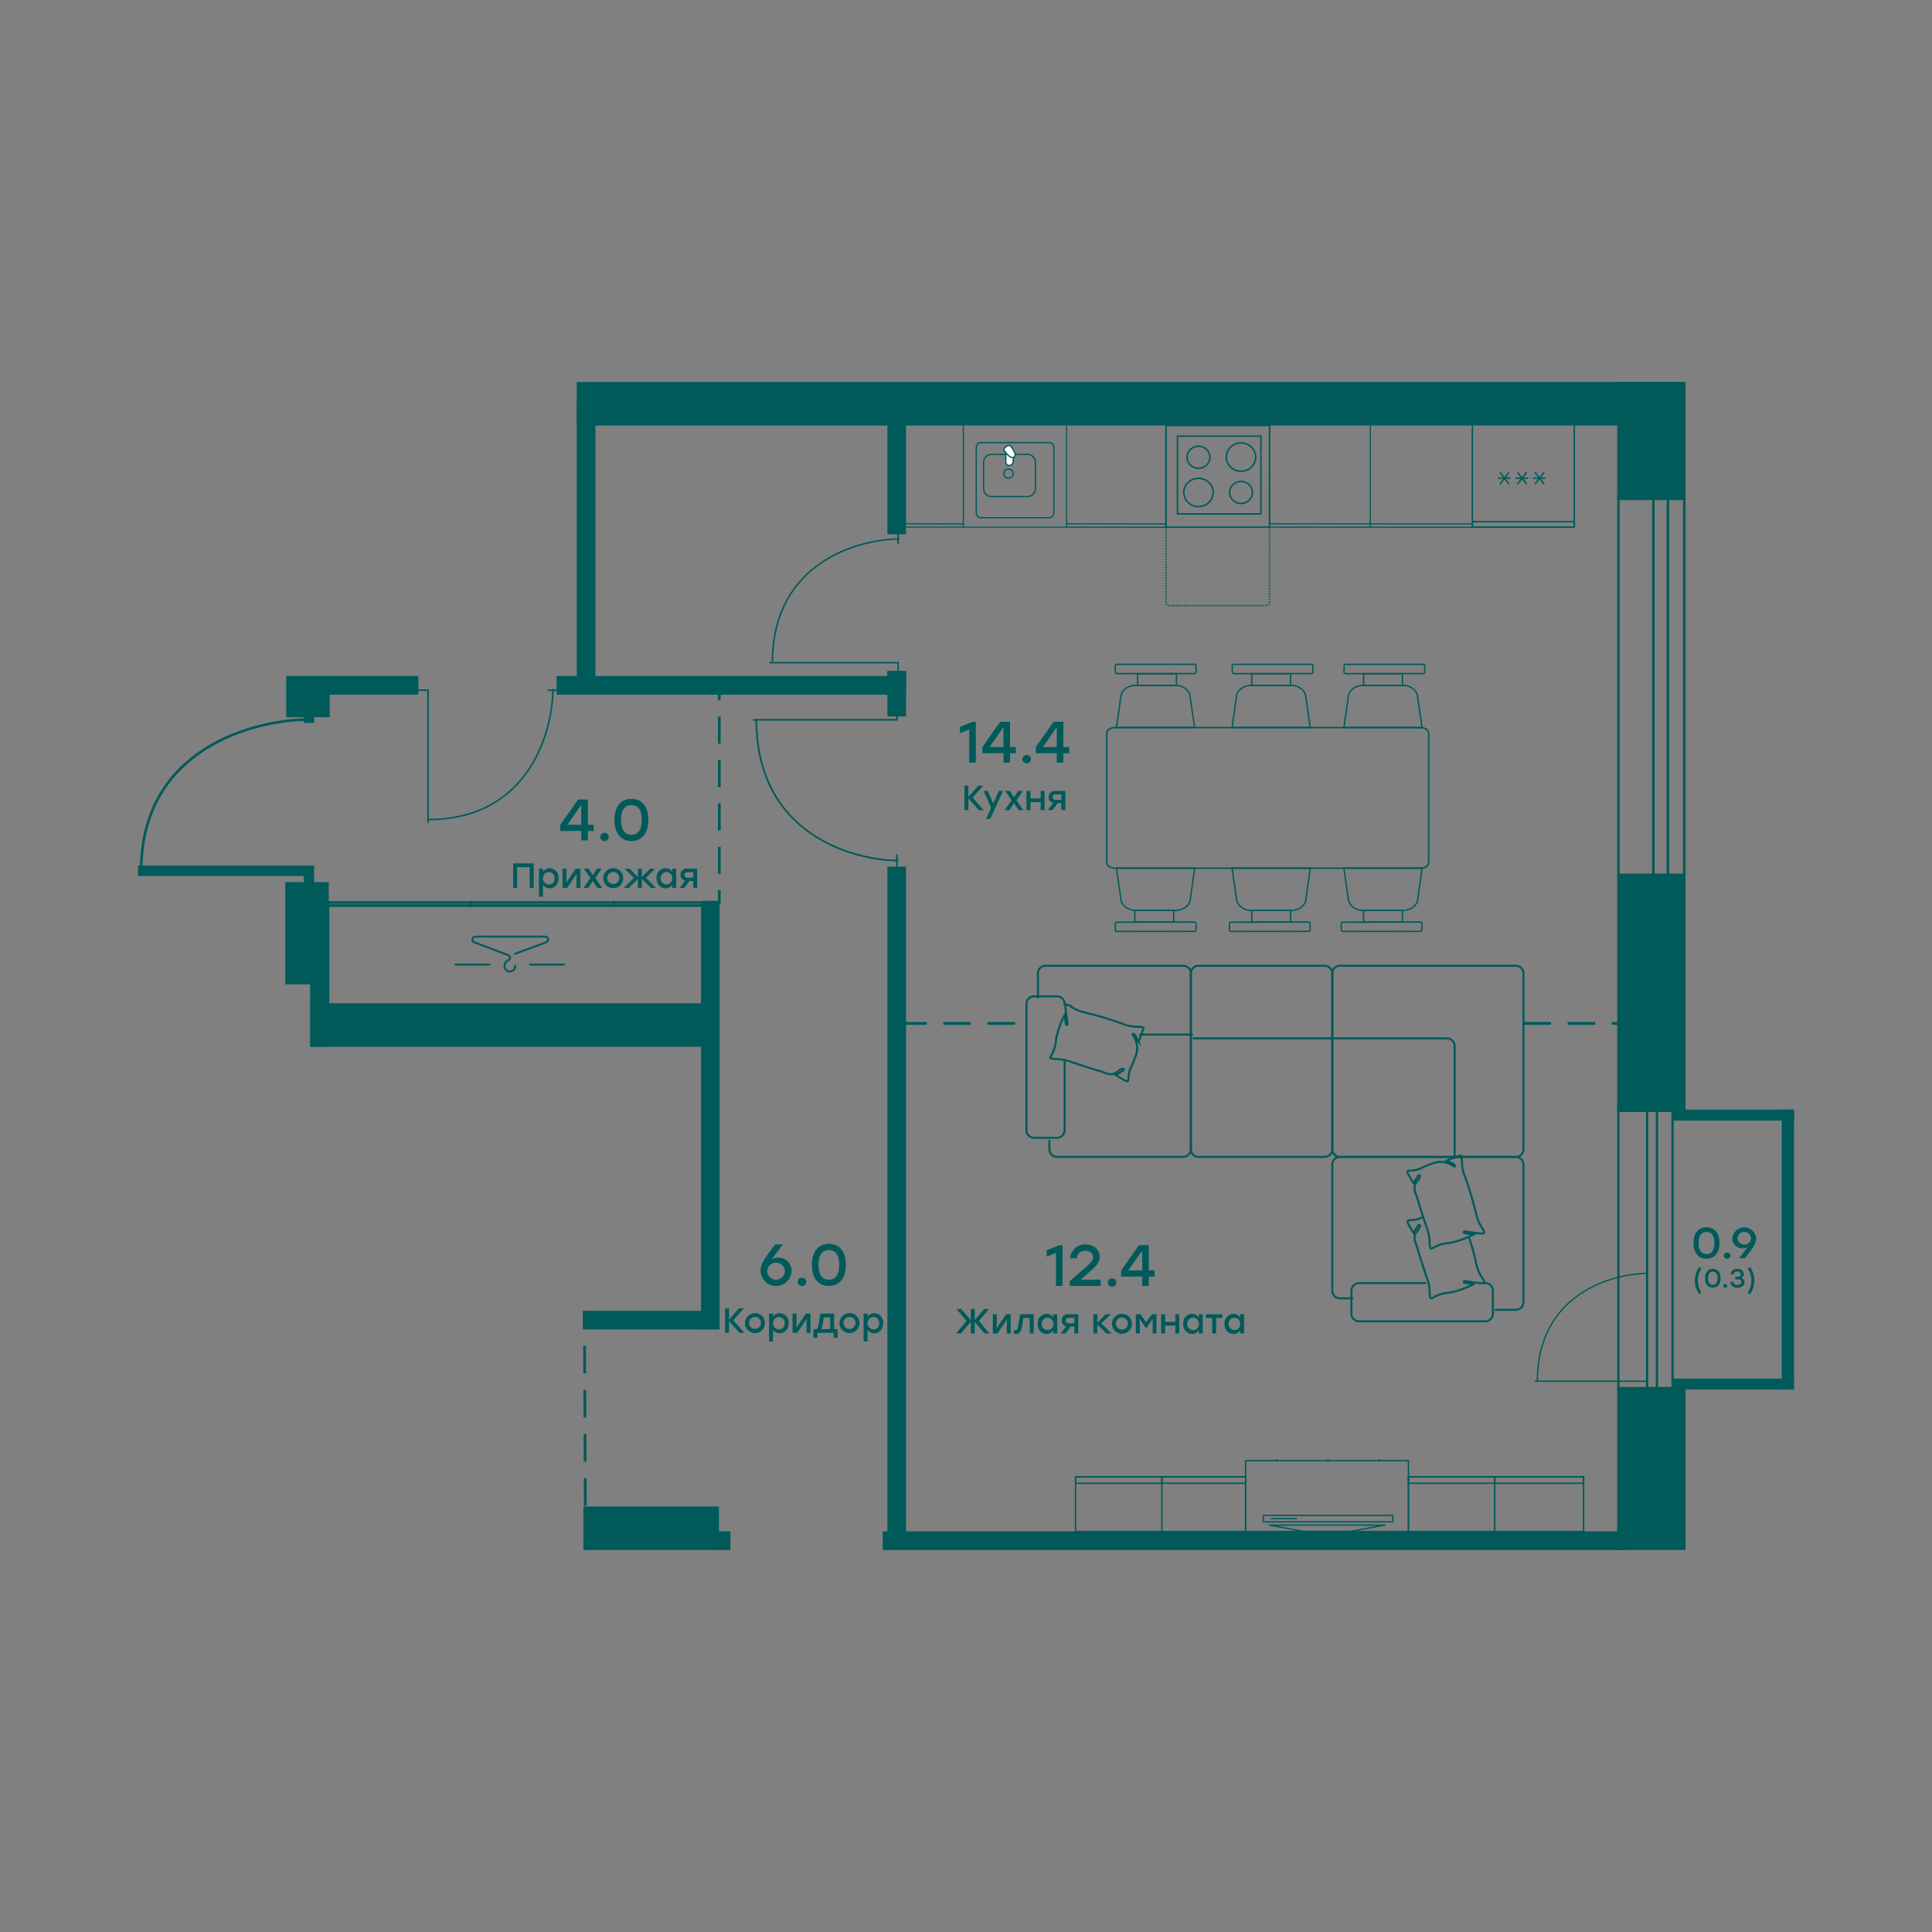 <svg xmlns="http://www.w3.org/2000/svg" xmlns:xlink="http://www.w3.org/1999/xlink" width="700" height="700" viewBox="0 0 700 700">
  <rect x="0" y="0" width="700" height="700" fill="#808080" stroke="none"/>
  <defs>
    <style>
      .cls-1, .cls-11, .cls-12, .cls-13, .cls-14, .cls-15, .cls-17, .cls-19, .cls-20, .cls-21, .cls-22, .cls-23, .cls-24, .cls-25, .cls-26, .cls-28, .cls-30, .cls-31, .cls-32, .cls-34, .cls-4, .cls-5, .cls-6, .cls-7, .cls-8, .cls-9 {
        fill: none;
      }

      .cls-2 {
        fill: #005a5a;
      }

      .cls-3 {
        clip-path: url(#clip-path);
      }

      .cls-11, .cls-12, .cls-13, .cls-14, .cls-15, .cls-17, .cls-19, .cls-20, .cls-21, .cls-22, .cls-23, .cls-24, .cls-25, .cls-26, .cls-27, .cls-28, .cls-30, .cls-31, .cls-32, .cls-34, .cls-4, .cls-5, .cls-6, .cls-7, .cls-8, .cls-9 {
        stroke: #005a5a;
      }

      .cls-11, .cls-20, .cls-21, .cls-23, .cls-24, .cls-25, .cls-4, .cls-5 {
        stroke-linecap: round;
      }

      .cls-11, .cls-20, .cls-23, .cls-24, .cls-25, .cls-28, .cls-4, .cls-5 {
        stroke-linejoin: round;
      }

      .cls-4 {
        stroke-width: 0.949px;
      }

      .cls-5 {
        stroke-width: 0.7px;
      }

      .cls-6 {
        stroke-width: 0.908px;
      }

      .cls-7 {
        stroke-width: 3.747px;
      }

      .cls-8 {
        stroke-width: 0.937px;
      }

      .cls-9 {
        stroke-width: 0.839px;
      }

      .cls-10 {
        clip-path: url(#clip-path-2);
      }

      .cls-11 {
        stroke-width: 0.485px;
      }

      .cls-12, .cls-13, .cls-14, .cls-15, .cls-21, .cls-31, .cls-32 {
        stroke-miterlimit: 10;
      }

      .cls-13 {
        stroke-dasharray: 9.826 5.896;
      }

      .cls-14 {
        stroke-width: 0.493px;
      }

      .cls-15 {
        stroke-width: 0.55px;
      }

      .cls-16 {
        clip-path: url(#clip-path-3);
      }

      .cls-17 {
        stroke-width: 0.56px;
      }

      .cls-18 {
        clip-path: url(#clip-path-4);
      }

      .cls-19 {
        stroke-width: 0.55px;
      }

      .cls-20, .cls-21 {
        stroke-width: 0.546px;
      }

      .cls-21 {
        stroke-dasharray: 0.091 0.865;
      }

      .cls-22, .cls-23 {
        stroke-width: 0.53px;
      }

      .cls-24 {
        stroke-width: 0.529px;
      }

      .cls-25 {
        stroke-width: 0.422px;
      }

      .cls-26, .cls-27 {
        stroke-miterlimit: 22.93;
        stroke-width: 0.465px;
      }

      .cls-27 {
        fill: #fff;
        fill-rule: evenodd;
      }

      .cls-28 {
        stroke-width: 0.384px;
      }

      .cls-29 {
        clip-path: url(#clip-path-5);
      }

      .cls-30 {
        stroke-width: 0.62px;
      }

      .cls-31 {
        stroke-dasharray: 10 6;
      }

      .cls-32 {
        stroke-width: 0.738px;
      }

      .cls-33 {
        clip-path: url(#clip-path-6);
      }

      .cls-34 {
        stroke-width: 0.479px;
      }
    </style>
    <clipPath id="clip-path">
      <rect class="cls-1" x="117.818" y="326.432" width="137.147" height="37.117"/>
    </clipPath>
    <clipPath id="clip-path-2">
      <rect class="cls-1" x="420.394" y="528.663" width="121.537" height="26.813"/>
    </clipPath>
    <clipPath id="clip-path-3">
      <rect class="cls-1" x="149.09" y="249.459" width="53.299" height="48.62"/>
    </clipPath>
    <clipPath id="clip-path-4">
      <rect class="cls-1" x="278.752" y="193.258" width="47.262" height="52.783"/>
    </clipPath>
    <clipPath id="clip-path-5">
      <rect class="cls-1" x="272.811" y="254.041" width="52.817" height="60.052"/>
    </clipPath>
    <clipPath id="clip-path-6">
      <rect class="cls-1" x="556.048" y="459.602" width="41.202" height="46.002"/>
    </clipPath>
  </defs>
  <g id="_3.8" data-name="3.8">
    <g>
      <rect class="cls-2" x="253.992" y="326.385" width="6.753" height="155.315"/>
      <rect class="cls-2" x="259.037" y="554.836" width="5.627" height="6.753"/>
      <rect class="cls-2" x="319.812" y="554.836" width="270.113" height="6.753"/>
      <rect class="cls-2" x="211.204" y="474.927" width="44.456" height="6.753"/>
      <g class="cls-3">
        <g>
          <path class="cls-4" d="M325.778,327v37.117H118.852V327H325.778Z"/>
          <path class="cls-4" d="M325.778,325.87v2.249H274.047V325.87h51.731Z"/>
          <path class="cls-4" d="M222.315,325.87v2.249h51.732V325.87H222.315Z"/>
          <path class="cls-4" d="M170.584,325.87v2.249h51.731V325.87H170.584Z"/>
          <path class="cls-4" d="M118.852,325.87v2.249h51.732V325.87H118.852Z"/>
        </g>
      </g>
      <path class="cls-5" d="M186.667,349.864a1.931,1.931,0,1,1-3.84,0,2.015,2.015,0,0,1,1.141-1.8,1.252,1.252,0,0,0,.812-1.01,1.057,1.057,0,0,0-.593-.966l-.373-.153-12.049-4.543a1.075,1.075,0,0,1,.483-2.041h25.261a1.075,1.075,0,0,1,.461,2.041l-11.412,4.192"/>
      <path class="cls-5" d="M177.391,349.481h-12.38"/>
      <path class="cls-5" d="M204.4,349.481H192.022"/>
      <g>
        <g>
          <path class="cls-2" d="M215.115,301.066h-2.133v3.4H210.6v-3.4l-7.623.022v-2.26l6.462-9.144h3.548v9.144h2.133Zm-4.52-2.238V291.9h-.19l-4.836,6.927Z"/>
          <path class="cls-2" d="M220.586,303.221a1.5,1.5,0,0,1-1.563,1.5,1.476,1.476,0,0,1-1.541-1.5,1.46,1.46,0,0,1,1.541-1.479A1.478,1.478,0,0,1,220.586,303.221Z"/>
          <path class="cls-2" d="M234.926,297.075c0,4.752-2.28,7.646-6.166,7.646-3.844,0-6.145-2.852-6.145-7.646s2.3-7.644,6.145-7.644C232.646,289.431,234.926,292.324,234.926,297.075Zm-2.407,0c0-3.717-1.394-5.364-3.759-5.364-2.344,0-3.738,1.647-3.738,5.364s1.394,5.364,3.738,5.364C231.125,302.439,232.519,300.792,232.519,297.075Z"/>
        </g>
        <g>
          <path class="cls-2" d="M193.363,321.7H191.93V314.19h-4.552V321.7h-1.433v-8.876h7.418Z"/>
          <path class="cls-2" d="M202.373,318.21c0,2.131-1.357,3.64-3.221,3.64a2.817,2.817,0,0,1-2.435-1.32v4.337h-1.433V314.724h1.433v1.191a2.814,2.814,0,0,1,2.447-1.344A3.338,3.338,0,0,1,202.373,318.21Zm-1.446,0a2.093,2.093,0,0,0-2.08-2.27,2.274,2.274,0,0,0,0,4.54A2.093,2.093,0,0,0,200.927,318.21Z"/>
          <path class="cls-2" d="M210.293,314.724V321.7H208.86v-2.916l.088-2.207L205.5,321.7h-1.687v-6.973h1.433v2.916l-.089,2.193,3.449-5.109Z"/>
          <path class="cls-2" d="M216.45,321.7l-1.686-2.5-1.623,2.5h-1.725l2.5-3.589-2.358-3.384h1.712l1.547,2.333,1.5-2.333h1.724l-2.358,3.41,2.485,3.563Z"/>
          <path class="cls-2" d="M225.8,318.21a3.614,3.614,0,1,1-3.613-3.639A3.555,3.555,0,0,1,225.8,318.21Zm-5.782,0a2.171,2.171,0,1,0,2.169-2.27A2.154,2.154,0,0,0,220.022,318.21Z"/>
          <path class="cls-2" d="M235.855,321.7l-3.3-3.22v3.22h-1.433v-3.22l-3.3,3.22H225.99l3.677-3.664-3.411-3.309h1.852l3.017,3.03v-3.03h1.433v3.03l3.018-3.03h1.851l-3.41,3.309,3.677,3.664Z"/>
          <path class="cls-2" d="M244.978,314.724V321.7h-1.433V320.53a2.788,2.788,0,0,1-2.434,1.32c-1.864,0-3.221-1.509-3.221-3.64a3.337,3.337,0,0,1,3.208-3.639,2.814,2.814,0,0,1,2.447,1.344v-1.191Zm-1.42,3.486a2.142,2.142,0,0,0-2.143-2.27,2.279,2.279,0,0,0,0,4.54A2.134,2.134,0,0,0,243.558,318.21Z"/>
          <path class="cls-2" d="M252.606,314.724V321.7h-1.433v-2.523h-1.382l-1.813,2.523h-1.762l2.041-2.625a1.975,1.975,0,0,1-1.686-2.015,2.24,2.24,0,0,1,2.536-2.333ZM251.173,318v-1.978h-1.99c-.888,0-1.167.43-1.167,1.014s.355.964,1.205.964Z"/>
        </g>
      </g>
      <rect class="cls-2" x="208.973" y="138.411" width="401.728" height="15.757"/>
      <rect class="cls-2" x="585.94" y="316.827" width="24.76" height="86.089"/>
      <rect class="cls-2" x="585.94" y="502.529" width="24.76" height="59.059"/>
      <g id="Окно">
        <path class="cls-2" d="M609.792,179.912V316.529H586.848V179.912h22.944M610.7,179H585.94V317.437H610.7V179Z"/>
        <line class="cls-6" x1="604.328" y1="179.004" x2="604.328" y2="317.437"/>
        <line class="cls-6" x1="599.04" y1="179.004" x2="599.04" y2="317.437"/>
      </g>
      <rect class="cls-2" x="585.94" y="138.411" width="24.76" height="42.787"/>
      <rect class="cls-2" x="103.701" y="244.941" width="15.757" height="14.921"/>
      <rect class="cls-2" x="211.387" y="545.832" width="49.096" height="15.757"/>
      <g id="Дверь">
        <path class="cls-7" d="M50,315.488h61.941v6.226m0-59.766v-4.981"/>
        <path class="cls-8" d="M111.941,260.7c-18.927,0-60.794,9.962-60.794,54.786"/>
      </g>
      <rect class="cls-2" x="103.355" y="319.612" width="15.757" height="37.039"/>
      <rect class="cls-2" x="112.541" y="363.506" width="148.138" height="15.757"/>
      <g id="Окно-2" data-name="Окно">
        <path class="cls-2" d="M605.585,402.36V503.132h-18.8V402.36h18.8m.84-.839h-20.48v102.45h20.48V401.521Z"/>
        <line class="cls-9" x1="600.358" y1="503.971" x2="600.358" y2="401.521"/>
        <line class="cls-9" x1="596.796" y1="503.971" x2="596.796" y2="401.521"/>
      </g>
      <g id="Балкон">
        <rect class="cls-2" x="625.849" y="479.31" width="3.978" height="44.325" transform="translate(126.365 1129.31) rotate(-90)"/>
        <rect class="cls-2" x="625.849" y="381.858" width="3.978" height="44.325" transform="translate(223.818 1031.858) rotate(-90)"/>
        <rect class="cls-2" x="645.568" y="402.031" width="4.432" height="101.43"/>
      </g>
      <g>
        <g class="cls-10">
          <g>
            <path class="cls-11" d="M510.3,535.075v19.818h31.272V535.075H510.3Z"/>
            <path class="cls-11" d="M510.3,535.075v2.332h31.272v-2.332H510.3Zm-.016,0h0Z"/>
            <path class="cls-11" d="M451.311,535.075v19.818H420.039V535.075h31.272Z"/>
            <path class="cls-11" d="M451.311,535.075v2.332H420.039v-2.332h31.272Zm.043,0h0Z"/>
            <path class="cls-11" d="M504.617,551.4v-2.332H457.708V551.4Z"/>
            <path class="cls-11" d="M489.041,554.893H472.492l-12.64-2.331h41.954Z"/>
            <path class="cls-11" d="M469.791,550.23h-9.24"/>
            <path class="cls-11" d="M451.311,554.893H510.3V529.246H451.311Z"/>
            <path class="cls-11" d="M499.642,528.08h-.711"/>
            <path class="cls-11" d="M499.642,529.246V528.08"/>
            <path class="cls-11" d="M481.162,528.08h-.71"/>
            <path class="cls-11" d="M481.162,529.246V528.08"/>
            <path class="cls-11" d="M462.683,528.08h-.711"/>
            <path class="cls-11" d="M462.683,529.246V528.08"/>
          </g>
        </g>
        <g>
          <path class="cls-11" d="M389.694,535.075v19.818h31.272V535.075H389.694Z"/>
          <path class="cls-11" d="M389.694,535.075v2.332h31.272v-2.332H389.694Zm-.016,0h0Z"/>
          <path class="cls-11" d="M573.776,535.075v19.818h-32.2V535.075h32.2Z"/>
          <path class="cls-11" d="M573.776,535.075v2.332h-32.2v-2.332h32.2Zm.043,0h0Z"/>
          <path class="cls-11" d="M573.776,535.142v19.751"/>
        </g>
      </g>
      <g>
        <line class="cls-12" x1="260.616" y1="327.51" x2="260.616" y2="322.51"/>
        <line class="cls-13" x1="260.616" y1="316.614" x2="260.616" y2="256.675"/>
        <line class="cls-12" x1="260.616" y1="253.727" x2="260.616" y2="248.727"/>
      </g>
      <g>
        <path class="cls-14" d="M467.588,244.077l-14.073.02.047,4.226,14.073-.02Z"/>
        <path class="cls-14" d="M475.068,240.681l-27.983.026a.6.6,0,0,0-.631.562l0,2.247a.6.6,0,0,0,.632.561l27.983-.026a.6.6,0,0,0,.632-.562l0-2.247A.6.6,0,0,0,475.068,240.681Z"/>
        <path class="cls-14" d="M453.562,334.088l14.073-.019-.048-4.227-14.072.02Z"/>
        <path class="cls-14" d="M446.086,337.485l27.973-.026a.593.593,0,0,0,.636-.537l0-2.3a.594.594,0,0,0-.638-.536l-27.972.026a.593.593,0,0,0-.636.537l0,2.3A.593.593,0,0,0,446.086,337.485Z"/>
        <path class="cls-14" d="M474.721,263.608l-1.568-10.774a4.2,4.2,0,0,0-1.576-3.183,5.921,5.921,0,0,0-3.782-1.328h-14.5a5.923,5.923,0,0,0-3.782,1.328,4.2,4.2,0,0,0-1.576,3.183l-1.521,10.774Z"/>
        <path class="cls-14" d="M446.394,314.538l1.57,10.788a4.209,4.209,0,0,0,1.578,3.188,5.932,5.932,0,0,0,3.786,1.328h14.547a5.911,5.911,0,0,0,3.779-1.329,4.191,4.191,0,0,0,1.562-3.187l1.523-10.768Z"/>
        <path class="cls-14" d="M426.234,244.077l-14.072.02.048,4.226,14.072-.02Z"/>
        <path class="cls-14" d="M432.708,240.681l-27.984.026a.6.6,0,0,0-.631.562l0,2.247a.6.6,0,0,0,.632.561l27.984-.026a.6.6,0,0,0,.631-.562l0-2.247A.6.6,0,0,0,432.708,240.681Z"/>
        <path class="cls-14" d="M411.2,334.088l14.073-.019-.024-4.227-14.1.02Z"/>
        <path class="cls-14" d="M404.734,337.485l27.972-.026a.594.594,0,0,0,.637-.537l0-2.3a.594.594,0,0,0-.638-.536l-27.972.026a.594.594,0,0,0-.637.537l0,2.3A.594.594,0,0,0,404.734,337.485Z"/>
        <path class="cls-14" d="M432.826,263.608l-1.567-10.774a4.205,4.205,0,0,0-1.576-3.183,5.925,5.925,0,0,0-3.782-1.328H411.4a5.92,5.92,0,0,0-3.781,1.328,4.2,4.2,0,0,0-1.576,3.183l-1.521,10.774Z"/>
        <path class="cls-14" d="M404.5,314.538l1.569,10.788a4.212,4.212,0,0,0,1.578,3.188,5.937,5.937,0,0,0,3.787,1.328h14.547a5.909,5.909,0,0,0,3.778-1.329,4.189,4.189,0,0,0,1.563-3.187l1.523-10.768Z"/>
        <path class="cls-15" d="M403.988,314.557H514.647c1.653,0,2.994-.907,2.994-2.027V265.635c0-1.12-1.341-2.027-2.994-2.027H403.988c-1.654,0-2.994.907-2.994,2.027V312.53C400.994,313.65,402.334,314.557,403.988,314.557Z"/>
      </g>
      <path class="cls-14" d="M508.105,244.077l-14.073.02.047,4.226,14.073-.02Z"/>
      <path class="cls-14" d="M515.585,240.681l-27.983.026a.6.6,0,0,0-.631.562l0,2.247a.6.6,0,0,0,.632.561l27.983-.026a.6.6,0,0,0,.632-.562l0-2.247A.6.6,0,0,0,515.585,240.681Z"/>
      <path class="cls-14" d="M494.079,334.088l14.073-.019-.048-4.227-14.072.02Z"/>
      <path class="cls-14" d="M486.6,337.485l27.973-.026a.593.593,0,0,0,.636-.537l0-2.3a.594.594,0,0,0-.638-.536l-27.972.026a.593.593,0,0,0-.636.537l0,2.3A.6.6,0,0,0,486.6,337.485Z"/>
      <path class="cls-14" d="M515.237,263.608l-1.567-10.774a4.2,4.2,0,0,0-1.576-3.183,5.923,5.923,0,0,0-3.782-1.328h-14.5a5.922,5.922,0,0,0-3.781,1.328,4.2,4.2,0,0,0-1.576,3.183l-1.521,10.774Z"/>
      <path class="cls-14" d="M486.911,314.538l1.57,10.788a4.211,4.211,0,0,0,1.577,3.188,5.937,5.937,0,0,0,3.787,1.328h14.547a5.911,5.911,0,0,0,3.779-1.329,4.191,4.191,0,0,0,1.562-3.187l1.523-10.768Z"/>
      <g>
        <g>
          <path class="cls-2" d="M286.812,460.55a5.633,5.633,0,0,1-11.256-.021c0-2.788,1.858-5.048,5.3-9.631h2.809l-4.1,5.365a4.651,4.651,0,0,1,2.3-.591A4.722,4.722,0,0,1,286.812,460.55Zm-2.408,0a3.225,3.225,0,0,0-6.441.021,3.223,3.223,0,0,0,6.441-.021Z"/>
          <path class="cls-2" d="M292.135,464.436a1.494,1.494,0,0,1-1.562,1.5,1.477,1.477,0,0,1-1.542-1.5,1.46,1.46,0,0,1,1.542-1.479A1.478,1.478,0,0,1,292.135,464.436Z"/>
          <path class="cls-2" d="M306.476,458.29c0,4.752-2.281,7.646-6.167,7.646-3.843,0-6.145-2.852-6.145-7.646s2.3-7.644,6.145-7.644C304.2,450.646,306.476,453.539,306.476,458.29Zm-2.408,0c0-3.717-1.394-5.364-3.759-5.364-2.344,0-3.738,1.647-3.738,5.364s1.394,5.364,3.738,5.364C302.674,463.654,304.068,462.007,304.068,458.29Z"/>
        </g>
        <g>
          <path class="cls-2" d="M267.9,482.91l-3.753-4.235v4.235h-1.433v-8.876h1.433v4.058l3.588-4.058h1.8l-3.83,4.324,4.007,4.552Z"/>
          <path class="cls-2" d="M277.153,479.423a3.614,3.614,0,1,1-3.614-3.639A3.555,3.555,0,0,1,277.153,479.423Zm-5.782,0a2.17,2.17,0,1,0,2.168-2.27A2.153,2.153,0,0,0,271.371,479.423Z"/>
          <path class="cls-2" d="M285.732,479.423c0,2.131-1.356,3.64-3.22,3.64a2.817,2.817,0,0,1-2.435-1.32v4.337h-1.433V475.937h1.433v1.191a2.814,2.814,0,0,1,2.447-1.344A3.337,3.337,0,0,1,285.732,479.423Zm-1.445,0a2.093,2.093,0,0,0-2.08-2.27,2.274,2.274,0,0,0,0,4.54A2.093,2.093,0,0,0,284.287,479.423Z"/>
          <path class="cls-2" d="M293.652,475.937v6.973H292.22v-2.916l.088-2.207-3.449,5.123h-1.686v-6.973h1.433v2.916l-.089,2.193,3.449-5.109Z"/>
          <path class="cls-2" d="M303.5,481.566v3.158h-1.432V482.91h-5.909v1.814h-1.433v-3.158h1.217c.317-.241.52-.773.685-1.762l.621-3.867h4.983v5.629Zm-2.7,0V477.28h-2.333l-.418,2.587a4.2,4.2,0,0,1-.545,1.7Z"/>
          <path class="cls-2" d="M311.407,479.423a3.614,3.614,0,1,1-3.613-3.639A3.555,3.555,0,0,1,311.407,479.423Zm-5.782,0a2.171,2.171,0,1,0,2.169-2.27A2.154,2.154,0,0,0,305.625,479.423Z"/>
          <path class="cls-2" d="M319.987,479.423c0,2.131-1.357,3.64-3.221,3.64a2.816,2.816,0,0,1-2.434-1.32v4.337H312.9V475.937h1.433v1.191a2.814,2.814,0,0,1,2.447-1.344A3.337,3.337,0,0,1,319.987,479.423Zm-1.446,0a2.093,2.093,0,0,0-2.079-2.27,2.274,2.274,0,0,0,0,4.54A2.093,2.093,0,0,0,318.541,479.423Z"/>
        </g>
      </g>
      <g>
        <g>
          <path class="cls-2" d="M353.557,261.514V276.3h-2.386v-12l-3.358,1.373V263.33l4.667-1.816Z"/>
          <path class="cls-2" d="M368.088,272.9h-2.133v3.4h-2.387v-3.4l-7.623.022v-2.26l6.462-9.144h3.548v9.144h2.133Zm-4.52-2.238v-6.927h-.19l-4.836,6.927Z"/>
          <path class="cls-2" d="M373.559,275.051a1.5,1.5,0,0,1-1.563,1.5,1.477,1.477,0,0,1-1.542-1.5A1.461,1.461,0,0,1,372,273.572,1.479,1.479,0,0,1,373.559,275.051Z"/>
          <path class="cls-2" d="M387.413,272.9h-2.132v3.4h-2.387v-3.4l-7.623.022v-2.26l6.462-9.144h3.548v9.144h2.132Zm-4.519-2.238v-6.927h-.19l-4.836,6.927Z"/>
        </g>
        <g>
          <path class="cls-2" d="M354.611,293.526l-3.753-4.235v4.235h-1.433V284.65h1.433v4.058l3.589-4.058h1.8l-3.829,4.325,4.007,4.551Z"/>
          <path class="cls-2" d="M363.42,286.553,358.8,296.7H357.27l1.838-4.057-2.751-6.086h1.534l1.978,4.539,2.016-4.539Z"/>
          <path class="cls-2" d="M369.058,293.526l-1.687-2.5-1.623,2.5h-1.724l2.5-3.588-2.359-3.385h1.712l1.547,2.333,1.5-2.333h1.725l-2.359,3.41,2.486,3.563Z"/>
          <path class="cls-2" d="M378.475,286.553v6.973h-1.433v-2.878h-3.7v2.878h-1.433v-6.973h1.433v2.738h3.7v-2.738Z"/>
          <path class="cls-2" d="M385.989,286.553v6.973h-1.433V291h-1.382l-1.813,2.523H379.6l2.042-2.625a1.975,1.975,0,0,1-1.687-2.015,2.241,2.241,0,0,1,2.536-2.333Zm-1.433,3.271v-1.978h-1.991c-.887,0-1.166.43-1.166,1.014s.355.964,1.2.964Z"/>
        </g>
      </g>
      <rect class="cls-2" x="321.52" y="145.184" width="6.753" height="48.395"/>
      <rect class="cls-2" x="111.644" y="244.941" width="39.93" height="6.753"/>
      <g class="cls-16">
        <g>
          <path class="cls-17" d="M150.422,250.082h4.664v48m47.3-48h-4"/>
          <path class="cls-17" d="M200.344,249.579c0,14.748-8.238,47.374-45.305,47.374"/>
        </g>
      </g>
      <rect class="cls-2" x="201.681" y="244.941" width="123.215" height="6.753"/>
      <rect class="cls-2" x="321.52" y="243.1" width="6.753" height="8.594"/>
      <rect class="cls-2" x="208.973" y="145.184" width="6.753" height="103.543"/>
      <g class="cls-18">
        <g>
          <path class="cls-19" d="M278.752,240.1h46.656v4.619m0-47.5v-3.959"/>
          <path class="cls-19" d="M325.9,195.283c-14.337,0-46.05,8.158-46.05,44.866"/>
        </g>
      </g>
      <g>
        <path class="cls-20" d="M426.614,186.2H456.85V158.024H426.614Z"/>
        <path class="cls-20" d="M434.245,169.659a4.245,4.245,0,0,0,2.3-.672,4.033,4.033,0,0,0,1.522-1.791,3.855,3.855,0,0,0,.235-2.305,3.946,3.946,0,0,0-1.131-2.043,4.174,4.174,0,0,0-2.116-1.091,4.274,4.274,0,0,0-2.389.227,4.111,4.111,0,0,0-1.855,1.469,3.886,3.886,0,0,0,.514,5.037,4.214,4.214,0,0,0,2.923,1.169Z"/>
        <path class="cls-20" d="M434.245,183.559a5.458,5.458,0,0,0,2.955-.865,5.179,5.179,0,0,0,1.958-2.3,4.974,4.974,0,0,0,.3-2.966,5.088,5.088,0,0,0-1.456-2.628,5.382,5.382,0,0,0-2.722-1.4,5.494,5.494,0,0,0-3.073.292,5.279,5.279,0,0,0-2.386,1.89,5.008,5.008,0,0,0-.9,2.852,5.064,5.064,0,0,0,1.564,3.623,5.44,5.44,0,0,0,3.753,1.509Z"/>
        <path class="cls-20" d="M449.637,170.738a5.458,5.458,0,0,0,2.955-.865,5.179,5.179,0,0,0,1.958-2.3,4.966,4.966,0,0,0,.3-2.966,5.088,5.088,0,0,0-1.456-2.628,5.382,5.382,0,0,0-2.722-1.4,5.494,5.494,0,0,0-3.073.292,5.279,5.279,0,0,0-2.386,1.89,5.01,5.01,0,0,0-.9,2.852,5.068,5.068,0,0,0,1.564,3.623,5.44,5.44,0,0,0,3.753,1.509Z"/>
        <path class="cls-20" d="M449.637,182.417a4.237,4.237,0,0,0,2.3-.673,4.025,4.025,0,0,0,1.522-1.79,3.855,3.855,0,0,0,.235-2.305,3.946,3.946,0,0,0-1.131-2.043,4.174,4.174,0,0,0-2.116-1.091,4.274,4.274,0,0,0-2.389.227,4.111,4.111,0,0,0-1.855,1.469,3.869,3.869,0,0,0-.381,3.743,3.976,3.976,0,0,0,.895,1.294,4.137,4.137,0,0,0,1.341.865,4.256,4.256,0,0,0,1.582.3Z"/>
        <path class="cls-21" d="M459.978,155.005v63.238a1.135,1.135,0,0,1-.362.826,1.274,1.274,0,0,1-.874.342H423.679a1.274,1.274,0,0,1-.874-.342,1.135,1.135,0,0,1-.362-.826V155.005"/>
        <path class="cls-20" d="M422.443,191h37.535L460,154.17H422.443Z"/>
      </g>
      <path class="cls-22" d="M570.394,190.979H533.462V153.4h36.932Z"/>
      <path class="cls-23" d="M532.993,190.979h37.4v-1.958H533.462"/>
      <g>
        <g>
          <path class="cls-24" d="M543.571,175.274l3.073-4.013"/>
          <path class="cls-24" d="M546.644,175.274l-3.073-4.013"/>
          <path class="cls-24" d="M547.058,173.241h-4.12"/>
        </g>
        <g>
          <path class="cls-24" d="M549.922,175.274,553,171.261"/>
          <path class="cls-24" d="M553,175.274l-3.073-4.013"/>
          <path class="cls-24" d="M553.408,173.241h-4.12"/>
        </g>
        <g>
          <path class="cls-24" d="M556.272,175.274l3.073-4.013"/>
          <path class="cls-24" d="M559.345,175.274l-3.073-4.013"/>
          <path class="cls-24" d="M559.759,173.241h-4.12"/>
        </g>
      </g>
      <g>
        <line class="cls-25" x1="422.496" y1="191.043" x2="386.356" y2="190.979"/>
        <line class="cls-25" x1="386.487" y1="189.771" x2="422.411" y2="189.835"/>
        <path class="cls-26" d="M381.849,162.409V185.53c0,1.128-.665,2.042-1.484,2.042H355.2c-.82,0-1.484-.914-1.484-2.042V162.41c0-1.128.665-2.043,1.485-2.043h25.168C381.184,160.367,381.849,161.281,381.849,162.409Z"/>
        <path class="cls-26" d="M375.149,167.436V177.1a2.892,2.892,0,0,1-2.961,2.819H359.353a2.892,2.892,0,0,1-2.961-2.819v-9.666a2.892,2.892,0,0,1,2.961-2.818h12.835A2.892,2.892,0,0,1,375.149,167.436Z"/>
        <path class="cls-26" d="M365.412,169.952a1.8,1.8,0,0,1,.967.279,1.681,1.681,0,0,1,.642.744,1.585,1.585,0,0,1,.1.958,1.63,1.63,0,0,1-.477.849,1.768,1.768,0,0,1-.892.454,1.817,1.817,0,0,1-1.006-.095,1.725,1.725,0,0,1-.782-.61,1.6,1.6,0,0,1,.217-2.093A1.789,1.789,0,0,1,365.412,169.952Z"/>
        <path class="cls-27" d="M364.431,163.266a7.5,7.5,0,0,0,2.679,2.1v1.9a1.377,1.377,0,0,1-.394.932,1.511,1.511,0,0,1-.945.448,1.342,1.342,0,0,1-.551-.089,1.279,1.279,0,0,1-.459-.3,1.212,1.212,0,0,1-.281-.46,1.157,1.157,0,0,1-.049-.529Z"/>
        <path class="cls-27" d="M364.14,162.143l.784-.547a.98.98,0,0,1,.665-.195.963.963,0,0,1,.624.294c.54.7,2.386,3.084,1.2,3.913s-3.013-1.575-3.484-2.271a.853.853,0,0,1-.146-.637A.874.874,0,0,1,364.14,162.143Z"/>
        <polyline class="cls-28" points="386.422 154.17 386.422 190.993 325.17 190.993"/>
      </g>
      <line class="cls-25" x1="532.792" y1="191.043" x2="459.512" y2="190.979"/>
      <line class="cls-25" x1="459.978" y1="189.771" x2="533.566" y2="189.834"/>
      <line class="cls-25" x1="496.49" y1="191.012" x2="496.49" y2="153.281"/>
      <line class="cls-25" x1="349.053" y1="190.94" x2="349.053" y2="153.281"/>
      <line class="cls-25" x1="325.712" y1="189.771" x2="349.082" y2="189.834"/>
      <g class="cls-29">
        <g>
          <path class="cls-30" d="M324.951,255.542V260.8h-52.14m52.14,53.3v-4.5"/>
          <path class="cls-30" d="M325.5,311.789c-16.021,0-51.462-9.281-51.462-51.045"/>
        </g>
      </g>
      <rect class="cls-2" x="321.52" y="314.004" width="6.753" height="246.068"/>
      <rect class="cls-2" x="321.52" y="243.1" width="6.753" height="16.472"/>
      <g>
        <g>
          <path class="cls-2" d="M384.986,451.145v14.783H382.6v-12l-3.358,1.373v-2.345l4.667-1.816Z"/>
          <path class="cls-2" d="M398.8,463.646v2.282H387.585v-1.711l4.287-3.759c3.316-2.894,4.16-3.632,4.16-4.941,0-1.288-.992-2.345-2.808-2.345a2.955,2.955,0,0,0-3.1,2.724h-2.407a5.357,5.357,0,0,1,5.617-5c3.147,0,5.111,2.027,5.111,4.519,0,2.238-1.563,3.568-4.583,6.208l-2.323,2.007-.042.02Z"/>
          <path class="cls-2" d="M404.5,464.682a1.494,1.494,0,0,1-1.562,1.5,1.477,1.477,0,0,1-1.542-1.5,1.46,1.46,0,0,1,1.542-1.479A1.477,1.477,0,0,1,404.5,464.682Z"/>
          <path class="cls-2" d="M418.357,462.527h-2.133v3.4h-2.386v-3.4l-7.624.022v-2.26l6.462-9.144h3.548v9.144h2.133Zm-4.519-2.238v-6.927h-.19l-4.836,6.927Z"/>
        </g>
        <g>
          <path class="cls-2" d="M356.723,483.157l-3.563-4.222v4.222h-1.433v-4.222l-3.563,4.222h-1.775l3.791-4.552-3.626-4.324h1.762l3.411,4.032v-4.032h1.433v4.032l3.411-4.032h1.762l-3.626,4.324,3.8,4.552Z"/>
          <path class="cls-2" d="M366.2,476.184v6.973h-1.432v-2.916l.088-2.207-3.449,5.123h-1.686v-6.973h1.433V479.1l-.089,2.193,3.449-5.109Z"/>
          <path class="cls-2" d="M374.539,476.184v6.973h-1.433v-5.63H370.8l-.457,2.916c-.342,2.08-1.116,2.867-2.308,2.867a4.52,4.52,0,0,1-.71-.077v-1.294c.14.013.279.039.419.039.672,0,.963-.368,1.179-1.662l.659-4.132Z"/>
          <path class="cls-2" d="M383.055,476.184v6.973h-1.433V481.99a2.788,2.788,0,0,1-2.434,1.32c-1.864,0-3.221-1.509-3.221-3.64a3.337,3.337,0,0,1,3.208-3.639,2.814,2.814,0,0,1,2.447,1.344v-1.191Zm-1.42,3.486a2.142,2.142,0,0,0-2.143-2.27,2.278,2.278,0,0,0,0,4.539A2.133,2.133,0,0,0,381.635,479.67Z"/>
          <path class="cls-2" d="M390.684,476.184v6.973h-1.433v-2.523h-1.382l-1.814,2.523h-1.762l2.041-2.625a1.975,1.975,0,0,1-1.686-2.015,2.24,2.24,0,0,1,2.536-2.333Zm-1.433,3.271v-1.978H387.26c-.888,0-1.167.43-1.167,1.014s.355.964,1.2.964Z"/>
          <path class="cls-2" d="M400.872,483.157l-3.284-3.22v3.22h-1.433v-6.973h1.433V479.2l3.017-3.017h1.839l-3.411,3.309,3.69,3.664Z"/>
          <path class="cls-2" d="M410.111,479.67a3.614,3.614,0,1,1-3.614-3.639A3.555,3.555,0,0,1,410.111,479.67Zm-5.782,0a2.171,2.171,0,1,0,2.168-2.27A2.153,2.153,0,0,0,404.329,479.67Z"/>
          <path class="cls-2" d="M419.033,476.184v6.973H417.6v-2.916l.1-2.422-2.4,3.41h-.038l-2.4-3.41.1,2.422v2.916h-1.433v-6.973h1.687l2.054,2.865,2.067-2.865Z"/>
          <path class="cls-2" d="M427.27,476.184v6.973h-1.433v-2.878h-3.7v2.878H420.7v-6.973h1.433v2.738h3.7v-2.738Z"/>
          <path class="cls-2" d="M435.786,476.184v6.973h-1.433V481.99a2.788,2.788,0,0,1-2.435,1.32c-1.863,0-3.22-1.509-3.22-3.64a3.337,3.337,0,0,1,3.208-3.639,2.814,2.814,0,0,1,2.447,1.344v-1.191Zm-1.42,3.486a2.142,2.142,0,0,0-2.143-2.27,2.278,2.278,0,0,0,0,4.539A2.133,2.133,0,0,0,434.366,479.67Z"/>
          <path class="cls-2" d="M442.907,477.527h-2.27v5.63h-1.432v-5.63h-2.283v-1.343h5.985Z"/>
          <path class="cls-2" d="M450.752,476.184v6.973h-1.433V481.99a2.788,2.788,0,0,1-2.434,1.32c-1.864,0-3.221-1.509-3.221-3.64a3.337,3.337,0,0,1,3.208-3.639,2.814,2.814,0,0,1,2.447,1.344v-1.191Zm-1.42,3.486a2.142,2.142,0,0,0-2.143-2.27,2.278,2.278,0,0,0,0,4.539A2.133,2.133,0,0,0,449.332,479.67Z"/>
        </g>
      </g>
      <rect class="cls-2" x="112.359" y="331.112" width="6.753" height="48.151"/>
      <line class="cls-31" x1="325.772" y1="370.799" x2="372.201" y2="370.799"/>
      <path class="cls-32" d="M482.718,375.537V416.4a2.771,2.771,0,0,0,2.77,2.771h40.863m-43.633-43.634V352.681a2.77,2.77,0,0,1,2.77-2.77h63.719a2.771,2.771,0,0,1,2.771,2.77V416.4a2.771,2.771,0,0,1-2.771,2.771H526.351M483.41,376.23h40.864a2.77,2.77,0,0,1,2.77,2.77v40.863"/>
      <path class="cls-32" d="M431.466,375.537V416.4a2.771,2.771,0,0,0,2.77,2.771h45.711a2.771,2.771,0,0,0,2.771-2.771V375.537m-51.252,0V352.681a2.77,2.77,0,0,1,2.77-2.77h45.711a2.771,2.771,0,0,1,2.771,2.77v22.856m-50.56.693H483.41"/>
      <path class="cls-32" d="M380.213,412.937V416.4a2.771,2.771,0,0,0,2.771,2.771H428.7a2.771,2.771,0,0,0,2.771-2.771V375.537m-55.408-13.852v-9a2.77,2.77,0,0,1,2.77-2.77H428.7a2.771,2.771,0,0,1,2.771,2.77v22.856m-18.7-.693h19.393"/>
      <path class="cls-32" d="M385.754,364.455v-.692a2.771,2.771,0,0,0-2.77-2.771h-8.311a2.771,2.771,0,0,0-2.771,2.771v45.711a2.771,2.771,0,0,0,2.771,2.771h8.311a2.771,2.771,0,0,0,2.77-2.771V383.848"/>
      <path class="cls-32" d="M404.307,389.543c.811-.489,1.861-1.178,2.572-1.6s.208-1.114-.863-.5-1.478,1.214-2.058,1.465c-2.071.84-3.746-.4-5.692-.911s-7.891-2.488-9.83-3.114a15.657,15.657,0,0,0-5.545-1.165,8.357,8.357,0,0,1-1.713-.156c-.6-.1-.746-.431-.419-.89a13.67,13.67,0,0,0,1.867-6.142,32.738,32.738,0,0,1,3.113-8.784l.255,1.874c.137,2.455.858,1.853.825,1.156l-.179-1.091c-.142-1.1-.344-2.2-.459-3.35a14.37,14.37,0,0,1-.115-1.794c.007-.551.388-.671.764-.516a7.653,7.653,0,0,1,1.516.876,14.083,14.083,0,0,0,4.731,1.929,136.5,136.5,0,0,1,13.874,4.185,13.218,13.218,0,0,0,5.026.988,8.556,8.556,0,0,1,1.749.147c.644.124.747.431.426.986s-1.087,3.445-1.695,4.389a25.276,25.276,0,0,0-1.3-2.6c-.556-.6-1.146-.385-.627.224a8.054,8.054,0,0,1,1.439,3.914,7.97,7.97,0,0,1-.715,4.093,29.015,29.015,0,0,1-1.45,3.482,9.272,9.272,0,0,0-.938,3.994c-.022,1.221-.258,1.362-1.311.816S405.3,390.145,404.307,389.543Z"/>
      <path class="cls-32" d="M541.589,474.578h7.618a2.771,2.771,0,0,0,2.771-2.77V421.941a2.771,2.771,0,0,0-2.771-2.77H485.488a2.77,2.77,0,0,0-2.77,2.77v45.711a2.771,2.771,0,0,0,2.77,2.771h4.848"/>
      <path class="cls-32" d="M516.655,464.882H492.414a2.77,2.77,0,0,0-2.77,2.77v8.312a2.77,2.77,0,0,0,2.77,2.77h45.712a2.77,2.77,0,0,0,2.77-2.77v-8.312a2.77,2.77,0,0,0-2.77-2.77h-.693"/>
      <path class="cls-32" d="M532.083,448.012a68.981,68.981,0,0,1,2.792,9.9,14.079,14.079,0,0,0,1.929,4.731,7.618,7.618,0,0,1,.876,1.515c.155.377.034.757-.516.764a14.565,14.565,0,0,1-1.795-.114c-1.145-.116-2.249-.318-3.349-.46l-1.09-.179c-.7-.032-1.3.688,1.153.826l1.876.254a32.745,32.745,0,0,1-8.785,3.113,13.69,13.69,0,0,0-6.142,1.867c-.458.327-.792.178-.889-.419a8.345,8.345,0,0,1-.157-1.713,15.636,15.636,0,0,0-1.165-5.545c-.626-1.939-2.607-7.883-3.114-9.829s-1.75-3.622-.911-5.692c.252-.581.849-.988,1.465-2.059s-.074-1.573-.5-.862-1.111,1.761-1.6,2.571c-.6-.989-1.362-2.2-1.908-3.251s-.4-1.289.816-1.311a10.548,10.548,0,0,0,4.256-1.038"/>
      <path class="cls-32" d="M512.163,428.678c.487-.81,1.177-1.861,1.6-2.571s1.113-.208.5.863-1.213,1.477-1.464,2.058c-.841,2.071.4,3.746.91,5.692s2.489,7.89,3.115,9.829a15.684,15.684,0,0,1,1.165,5.545,8.208,8.208,0,0,0,.157,1.713c.1.6.431.747.889.419a13.682,13.682,0,0,1,6.142-1.867,32.738,32.738,0,0,0,8.784-3.113l-1.875-.254c-2.454-.138-1.853-.858-1.155-.826l1.09.179c1.1.142,2.2.344,3.351.46a14.549,14.549,0,0,0,1.794.114c.551-.007.67-.387.515-.764a7.642,7.642,0,0,0-.875-1.515,14.028,14.028,0,0,1-1.928-4.731,136.526,136.526,0,0,0-4.187-13.875,13.212,13.212,0,0,1-.987-5.025,8.637,8.637,0,0,0-.147-1.75c-.125-.643-.431-.746-.986-.425s-3.445,1.087-4.39,1.695a24.983,24.983,0,0,1,2.6,1.3c.6.557.384,1.147-.224.627a8.018,8.018,0,0,0-8.008-.724,29.007,29.007,0,0,0-3.481,1.451,9.287,9.287,0,0,1-3.994.938c-1.221.021-1.363.258-.817,1.31S511.56,427.689,512.163,428.678Z"/>
      <line class="cls-31" x1="551.978" y1="370.799" x2="600.571" y2="370.799"/>
      <g>
        <g>
          <path class="cls-2" d="M623,450.36c0,3.539-1.744,5.695-4.714,5.695-2.938,0-4.7-2.123-4.7-5.695s1.76-5.695,4.7-5.695C621.258,444.665,623,446.82,623,450.36Zm-1.841,0c0-2.769-1.065-4-2.873-4-1.792,0-2.858,1.227-2.858,4s1.066,4,2.858,4C620.1,454.355,621.161,453.129,621.161,450.36Z"/>
          <path class="cls-2" d="M626.94,454.938a1.129,1.129,0,0,1-1.2,1.117,1.116,1.116,0,0,1-1.179-1.117,1.1,1.1,0,0,1,1.179-1.1A1.117,1.117,0,0,1,626.94,454.938Z"/>
          <path class="cls-2" d="M636.286,448.692c0,2.078-1.42,3.76-4.052,7.174h-2.147l3.132-4a3.622,3.622,0,0,1-1.76.441,3.567,3.567,0,0,1-3.777-3.634,4.312,4.312,0,0,1,8.6.015Zm-1.84-.031a2.467,2.467,0,0,0-4.924.016,2.47,2.47,0,0,0,4.924-.016Z"/>
        </g>
        <g>
          <path class="cls-2" d="M615.16,463.991a8.7,8.7,0,0,0,1.318,4.442l-.834.481a8.462,8.462,0,0,1,0-9.845l.834.481A8.693,8.693,0,0,0,615.16,463.991Z"/>
          <path class="cls-2" d="M623.423,463.143c0,2.122-1.046,3.414-2.829,3.414-1.764,0-2.82-1.274-2.82-3.414s1.056-3.414,2.82-3.414C622.377,459.729,623.423,461.021,623.423,463.143Zm-1.105,0c0-1.66-.639-2.395-1.724-2.395s-1.715.735-1.715,2.395.639,2.4,1.715,2.4S622.318,464.8,622.318,463.143Z"/>
          <path class="cls-2" d="M625.784,465.887a.678.678,0,0,1-.717.67.669.669,0,0,1-.707-.67.661.661,0,0,1,.707-.66A.67.67,0,0,1,625.784,465.887Z"/>
          <path class="cls-2" d="M632.033,464.566c0,1.246-1.008,1.991-2.481,1.991a2.4,2.4,0,0,1-2.664-2.084h1.1a1.385,1.385,0,0,0,1.55,1.075c.9,0,1.386-.425,1.386-1.075,0-.557-.339-.944-1.289-.944h-.92v-.942h.727c.823,0,1.269-.265,1.269-.84,0-.594-.465-1.009-1.279-1.009a1.223,1.223,0,0,0-1.357.991h-1.1a2.281,2.281,0,0,1,2.49-2c1.357,0,2.354.783,2.354,1.886a1.426,1.426,0,0,1-.881,1.358A1.6,1.6,0,0,1,632.033,464.566Z"/>
          <path class="cls-2" d="M634.055,459.069a8.462,8.462,0,0,1,0,9.845l-.833-.481a8.148,8.148,0,0,0,0-8.883Z"/>
        </g>
      </g>
      <g class="cls-33">
        <g>
          <path class="cls-34" d="M556.048,500.429h40.674v4.025m0-41.4V459.6"/>
          <path class="cls-34" d="M597.148,461.367c-12.5,0-40.146,7.109-40.146,39.1"/>
        </g>
      </g>
      <line class="cls-31" x1="212.148" y1="561.589" x2="211.748" y2="474.816"/>
    </g>
  </g>
</svg>

